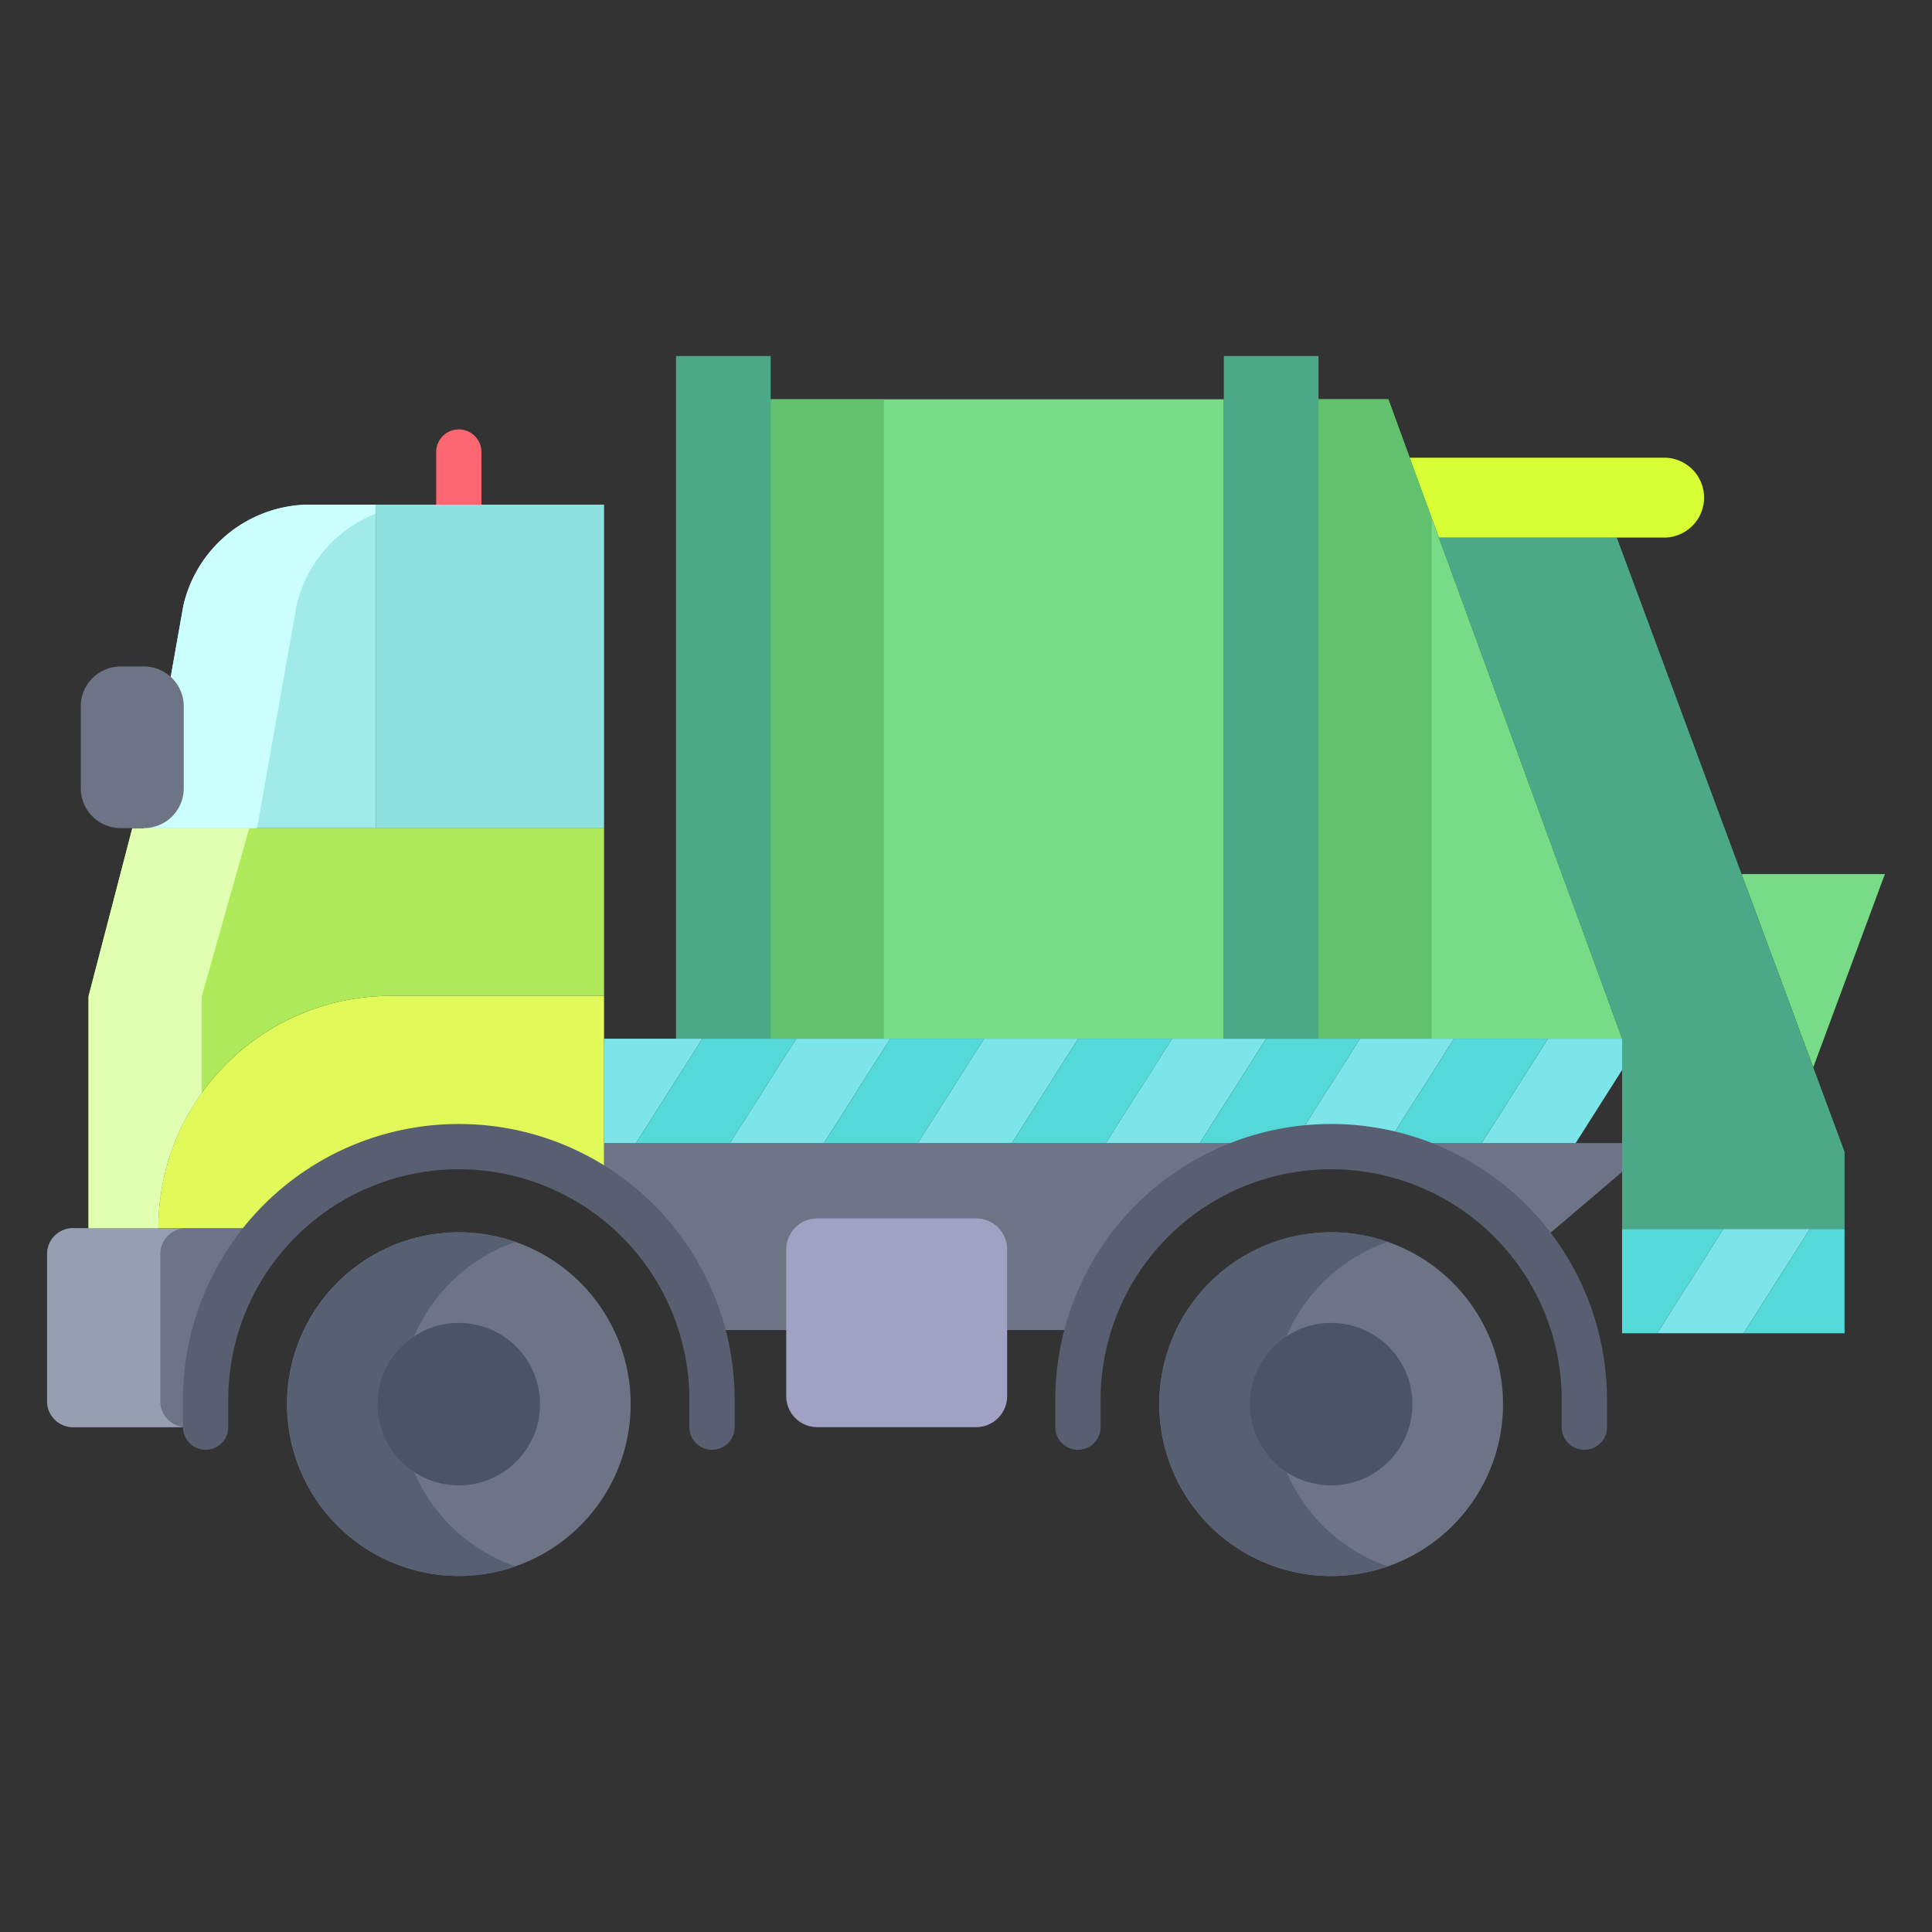 <svg id="Layer_1" height="512" viewBox="0 0 512 512" width="512" xmlns="http://www.w3.org/2000/svg" data-name="Layer 1"><rect x="0" y="0" width="512" height="512" fill="#333333" stroke="none"/><path d="m121.59 139.651a6 6 0 0 1 -6-6v-13.851a6 6 0 0 1 12 0v13.85a6 6 0 0 1 -6 6.001z" fill="#fb6771"/><path d="m499.52 231.64-18.99 51.22-19-51.22z" fill="#77db87"/><path d="m428.46 142.46h-47.14l48.55 132.81v50.42h58.96v-20.44z" fill="#4ca987"/><path d="m441.01 121.29h-67.43l7.74 21.17h59.69a10.585 10.585 0 1 0 0-21.17z" fill="#d8ff33"/><g fill="#6d7486"><path d="m352.77 302.92v.95a67.088 67.088 0 0 1 53.58 26.7l23.52-20v-7.65z"/><path d="m375.54 332.67a45.548 45.548 0 1 1 -22.77-6.1 45.5 45.5 0 0 1 22.77 6.1z"/><path d="m342.87 302.92h-182.79v13.08a67.2 67.2 0 0 1 26.03 36.48h102.14a67.122 67.122 0 0 1 64.52-48.61v-.95z"/><path d="m167.13 372.11a45.537 45.537 0 1 1 -6.1-22.77 45.3 45.3 0 0 1 6.1 22.77z"/><path d="m19.33 325.48a6.867 6.867 0 0 0 -6.85 6.85v39.03a6.867 6.867 0 0 0 6.85 6.85h35.16v-7.24a66.864 66.864 0 0 1 17.77-45.49z"/></g><path d="m82.19 133.73a34.475 34.475 0 0 0 -33.6 26.77l-10.46 58.96v.05h61.44v-85.78z" fill="#a0eaea"/><path d="m99.57 133.73h60.51v85.78h-60.51z" fill="#8de2df"/><path d="m160.08 302.92v13.08a67.118 67.118 0 0 0 -87.82 9.48h-30.31a61.558 61.558 0 0 1 61.56-61.56h56.57z" fill="#e2f95a"/><path d="m35.05 219.51-11.59 44.53v61.44h18.49a61.558 61.558 0 0 1 61.56-61.56h56.57v-44.41z" fill="#aeea59"/><path d="m204.24 105.82h120.09v169.45h-120.09z" fill="#77db87"/><path d="m367.92 105.82h-18.5v169.45h80.45z" fill="#77db87"/><path d="m179.15 94.36h25.09v180.91h-25.09z" fill="#4ca987"/><path d="m160.08 275.27v27.65h8.48l17.55-27.65z" fill="#7ce5e9"/><path d="m186.11 275.27-17.55 27.65h24.9l17.55-27.65z" fill="#55d8d8"/><path d="m235.91 275.27-17.55 27.65h-24.9l17.55-27.65z" fill="#7ce5e9"/><path d="m260.81 275.27-17.55 27.65h-24.9l17.55-27.65z" fill="#55d8d8"/><path d="m285.72 275.27-17.55 27.65h-24.91l17.55-27.65z" fill="#7ce5e9"/><path d="m310.62 275.27-17.55 27.65h-24.9l17.55-27.65z" fill="#55d8d8"/><path d="m310.62 275.27-17.55 27.65h24.9l17.55-27.65z" fill="#7ce5e9"/><path d="m335.52 275.27-17.55 27.65h24.9l17.55-27.65z" fill="#55d8d8"/><path d="m385.32 275.27-17.55 27.65h-15-9.9l17.55-27.65z" fill="#7ce5e9"/><path d="m429.87 275.27v8.28l-12.3 19.37h-24.9l17.55-27.65z" fill="#7ce5e9"/><path d="m410.22 275.27-17.55 27.65h-24.9l17.55-27.65z" fill="#55d8d8"/><path d="m456.72 325.69-17.55 27.65h-9.3v-27.65z" fill="#55d8d8"/><path d="m479.62 325.69-17.55 27.65h-22.9l17.55-27.65z" fill="#7ce5e9"/><path d="m488.83 325.69v27.65h-26.76l17.55-27.65z" fill="#55d8d8"/><path d="m266.9 352.48v17.54a8.213 8.213 0 0 1 -8.19 8.19h-42.16a8.22 8.22 0 0 1 -8.19-8.19v-38.94a8.213 8.213 0 0 1 8.19-8.19h42.16a8.207 8.207 0 0 1 8.19 8.19z" fill="#a1a1c4"/><path d="m343.33 394.88a45.551 45.551 0 0 1 24.44-65.772 45.536 45.536 0 1 0 -.02 86 45.644 45.644 0 0 1 -24.42-20.228z" fill="#575f72"/><path d="m106.05 372.11a45.555 45.555 0 0 1 30.54-43 45.529 45.529 0 1 0 .019 86 45.538 45.538 0 0 1 -30.559-43z" fill="#575f72"/><circle cx="352.77" cy="372.11" fill="#4b5466" r="21.53"/><circle cx="121.59" cy="372.11" fill="#4b5466" r="21.53"/><path d="m204.24 105.82h30v169.45h-30z" fill="#61c16c"/><path d="m367.92 105.82h-18.59v169.45h30.09v-137.995z" fill="#61c16c"/><path d="m324.33 94.36h25.09v180.91h-25.09z" fill="#4ca987"/><path d="m42.48 371.36v-39.03a6.867 6.867 0 0 1 6.85-6.85h-30a6.867 6.867 0 0 0 -6.85 6.85v39.03a6.867 6.867 0 0 0 6.85 6.85h30a6.867 6.867 0 0 1 -6.85-6.85z" fill="#969eb2"/><path d="m67.13 219.51 1-.05 10.46-58.96a34.482 34.482 0 0 1 20.98-24.376v-2.394h-17.38a34.475 34.475 0 0 0 -33.6 26.77l-10.46 58.96v.05z" fill="#cafffe"/><path d="m53.46 289.659v-25.619l12.59-44.53h-31l-11.59 44.53v61.44h18.49a61.263 61.263 0 0 1 11.51-35.821z" fill="#e0ffb0"/><path d="m44.37 178.67a10.539 10.539 0 0 1 4.33 8.53v21.68a10.576 10.576 0 0 1 -10.57 10.58h-6.15a10.584 10.584 0 0 1 -10.58-10.58v-21.68a10.584 10.584 0 0 1 10.58-10.58h6.15a10.462 10.462 0 0 1 6.24 2.05z" fill="#6d7486"/><path d="m188.692 384.209a6 6 0 0 1 -6-6v-7.242a61.1 61.1 0 1 0 -122.2 0v7.242a6 6 0 0 1 -12 0v-7.242a73.1 73.1 0 1 1 146.2 0v7.242a6 6 0 0 1 -6 6z" fill="#575f70"/><path d="m419.87 384.209a6 6 0 0 1 -6-6v-7.242a61.1 61.1 0 1 0 -122.2 0v7.242a6 6 0 0 1 -12 0v-7.242a73.1 73.1 0 1 1 146.2 0v7.242a6 6 0 0 1 -6 6z" fill="#575f70"/></svg>